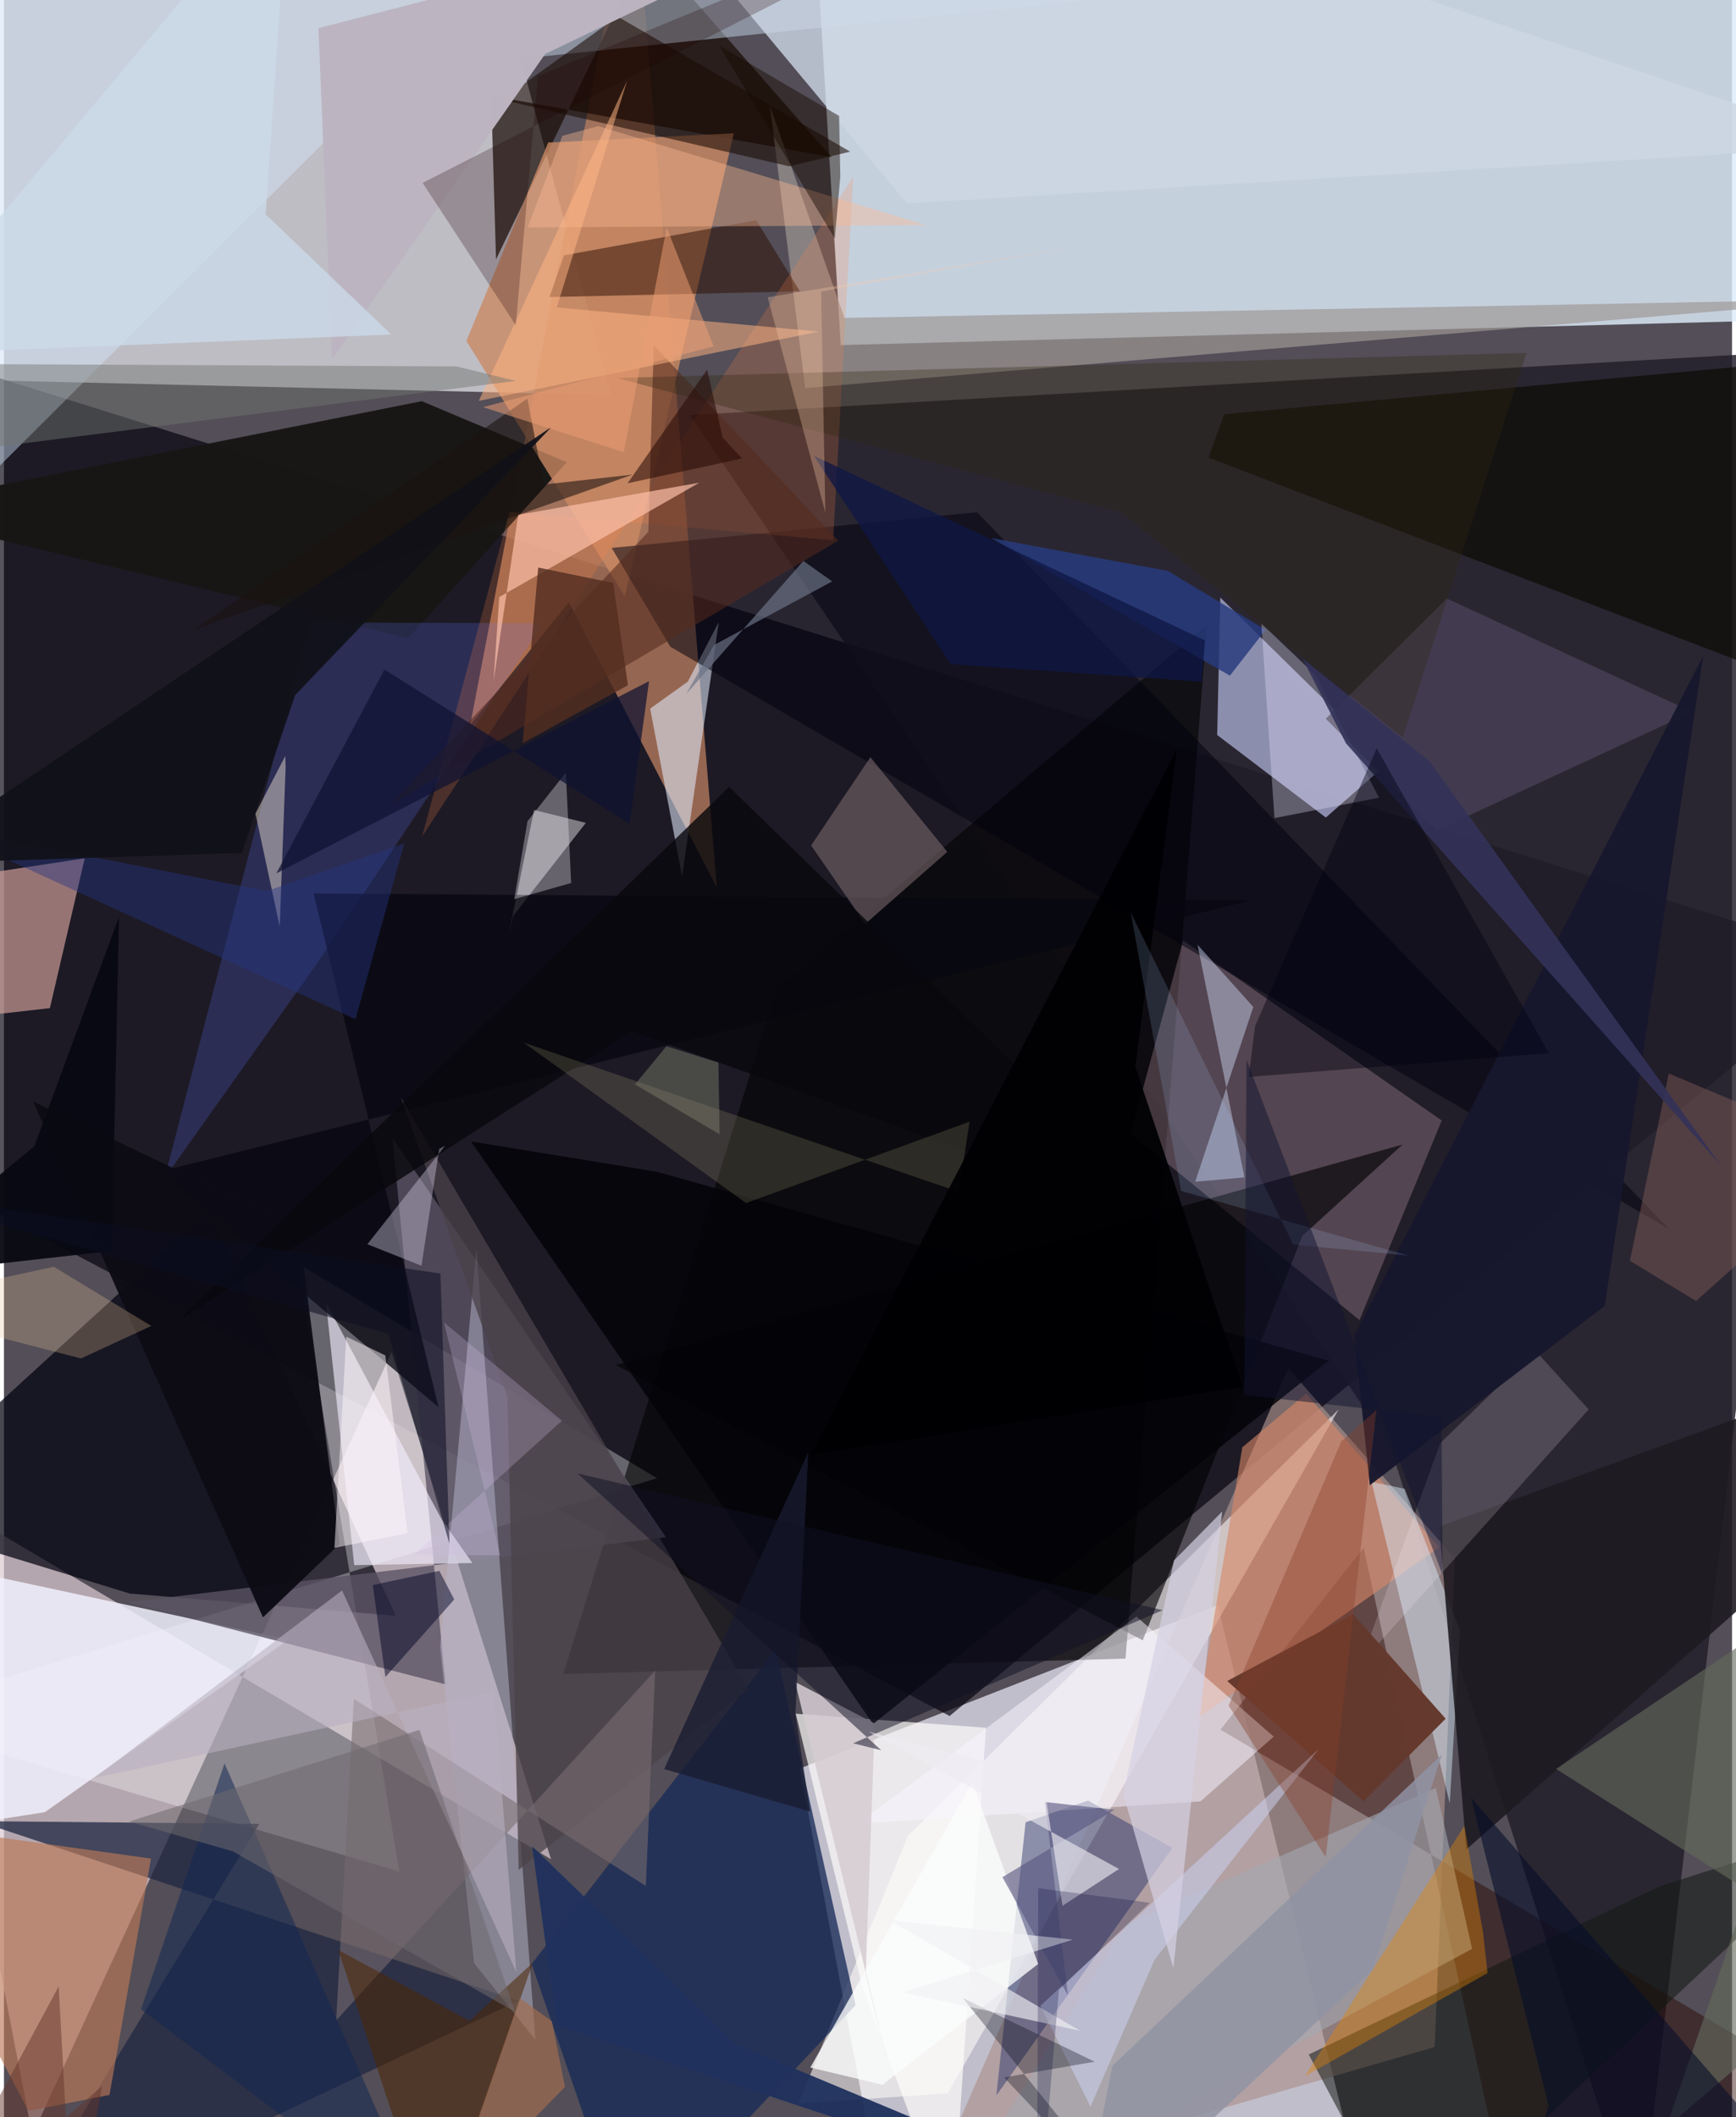 <svg xmlns="http://www.w3.org/2000/svg" width="228" height="278" viewBox="0 0 836 1024"><path fill="#534e57" d="M0 0h836v1024H0z"/><path fill="#ddebfa" fill-opacity=".824" d="M898-.714l-40.811 155.662-452.382 11.96-13.125-216.35z"/><path fill="#f0effd" fill-opacity=".694" d="M652.453 1042.612l-65.24-266.261L385 855.369 428.587 1086z"/><path fill="#eeedf3" fill-opacity=".694" d="M-62-2.1L242.223-.596l51.498 191.66L-62 182.673z"/><path fill="#03010c" fill-opacity=".671" d="M898 464.562L-62 164.196l50.798 418.432 468.688 247.336z"/><path fill="#dac9d0" fill-opacity=".714" d="M13.705 1032.777l173.806-378.778 77.148 245.259-312.581-184.71z"/><path fill="#221e2a" fill-opacity=".835" d="M791.158 1081.329l-120.38-381.481L331.864 200.76 898 168.176z"/><path fill="#b87d5e" fill-opacity=".769" d="M344.847 429.207L304.599-62 225.6 350.493l47.642-59.222z"/><path fill="#00010f" fill-opacity=".718" d="M189.562 781.494L99.315 585.567-62 733.095l122.873 37.638z"/><path fill="#ab928f" fill-opacity=".667" d="M621.339 661.754l-174.434 399.1 245.23-70.795L701.9 753.75z"/><path fill="#9ea0c4" fill-opacity=".851" d="M639.49 395.427l-52.566-39.928 1.508-66.49 81.277 79.842z"/><path fill="#fcfdff" fill-opacity=".325" d="M315.968 714.963L142.372 611.238l48.885 293.95L-62 830.564z"/><path fill="#fffbfa" fill-opacity=".565" d="M456.611 1012.433l189.136-330.828-208.43 206.312-52.966 129.529z"/><path fill="#180b05" fill-opacity=".71" d="M235.717 46.356l2.326 79.078 73.082-151.157L400.348 76.01z"/><path fill="#f1f0fe" fill-opacity=".839" d="M-62 889.167l81.746-12.66 117.903-83.478-149.575-32.145z"/><path fill-opacity=".588" d="M542.59 802.224l39.418-500.062-208.19 176.209-103.264 331.28z"/><path fill="#f2c8d1" fill-opacity=".239" d="M545.115 548.328l110.656 90.167 39.794-96.556L570.45 454.83z"/><path fill="#212943" fill-opacity=".765" d="M-12.64 880.816l136.214 1.321L-.726 1086l249.549-118.312z"/><path fill="#daa69f" fill-opacity=".647" d="M39.085 415.126l-16.863 72.465-53.982 6.097L-62 430.49z"/><path fill="#171615" fill-opacity=".973" d="M272.3 223.573l-70.171-29.53L-62 246.574l257.57 62.104z"/><path fill="#270500" fill-opacity=".443" d="M731.968 1086L657.76 748.677l-69.238 87.883L898 1020.172z"/><path fill="#d5ebff" fill-opacity=".427" d="M189.059 34.676L-19.254 242.453l9.238-284.873L707.1-18.946z"/><path fill="#182a57" fill-opacity=".769" d="M411.986 969.814l-38.648-172.058L255.264 949.9l46.808 136.1z"/><path fill="#5a5365" fill-opacity=".788" d="M59.683 774.966l260.602-31.45-132.339-192.96 25.68 264.1z"/><path fill="#2f396c" fill-opacity=".486" d="M494.241 881.368l30.202-10.479 40.81 22.88-85.148 119.707z"/><path fill="#cb8963" fill-opacity=".788" d="M223.705 164.893l39.56-95.937 89.838-4.494-52.77 223.984z"/><path fill="#fffcfb" fill-opacity=".694" d="M475.075 835.66l-92.015-6.802 32.397 132.985 43.303 116.559z"/><path fill="#b6b3c8" fill-opacity=".518" d="M211.007 796.372l16.407 153.141 29.648 36.981-28.513-382.333z"/><path fill="#e0ecfd" fill-opacity=".565" d="M328.056 423.8l17.751-122.908-14.993 28.796-18.205 13.037z"/><path fill="#5d72f3" fill-opacity=".227" d="M260.901 301.474l-113.255-.434L77.71 569.783l74.79-105.288z"/><path fill="#00000f" fill-opacity=".522" d="M805.661 594.54L322.375 312.807l-28.358-47.78 176.764-17.266z"/><path fill="#9e9896" fill-opacity=".69" d="M898 144.686l-510.382 43.011L370.557 51.21l36.06 102.552z"/><path fill="#111811" fill-opacity=".537" d="M680.285 1086l-49.067-92.31 170.039-81.496L898 881.58z"/><path fill="#090900" fill-opacity=".639" d="M898 171.945l-307.705 28.397-7.562 21.001L898 342.165z"/><path fill="#e3e0e5" fill-opacity=".49" d="M246.405 442.897l35.094-44.912-25.052-6.237-12.246 60.11z"/><path fill="#bc7957" fill-opacity=".643" d="M51.068 1013.22l20.086-114.292L-62 880.354l73.85 140.656z"/><path fill="#d78767" fill-opacity=".616" d="M599.08 700.024l30.863-25.968 64.396 74.364-117.033 82.752z"/><path fill="#d8eafa" fill-opacity=".478" d="M677.575 720.043l-15.994-3.277 37.854 155.424 5.008-83.568z"/><path fill="#f4eefe" fill-opacity=".62" d="M211.78 734.94l14.835 21.048-57.161 1.01-13.68-127.08z"/><path fill="#070711" fill-opacity=".757" d="M75.33 566.597l527.81-131.115-453.37-3.368 60.46 248.487z"/><path fill="#000003" fill-opacity=".624" d="M550.908 793.369l77.226-195.637 48.467-44.144L295.965 660.19z"/><path fill="#f9f5ff" fill-opacity=".506" d="M547.855 781.867L413.118 882.042l165.717-10.762 35.418-31.346z"/><path fill="#423b4f" d="M816.73 344.352L693.118 401.64l-53.673-54.034 58.593-58.102z"/><path fill="#2c0d00" fill-opacity=".498" d="M385.059 140.896l-21.126-34.384-93.05 17.018-6.957 20.153z"/><path fill="#756568" fill-opacity=".616" d="M390.487 408.9l28.664-42.668 37.21 45.784-39.687 34.849z"/><path fill="#a3a8b1" fill-opacity=".6" d="M692.699 864.757L543.32 930.22l-98 155.781 264.92-143.425z"/><path fill="#cdd7e5" fill-opacity=".804" d="M303.314-62l212.415 3.337L898 70.64 436.864 98.417z"/><path fill="#ff8544" fill-opacity=".208" d="M410.84 85.57L202.306 404.563l42.267-157.013 156.57 13.739z"/><path fill="#542a1e" fill-opacity=".561" d="M311.73 257.254L186.864 389.273l216.711-127.775-89.227-94.447z"/><path fill="#1f1a21" fill-opacity=".898" d="M862.779 677.144l-1.514 81.805-153.79 135.535-13.12-156.092z"/><path fill="#63695b" fill-opacity=".627" d="M898 756.81l-93.905 272.286L898 948.956l-147.133-93.393z"/><path fill="#1a0a03" fill-opacity=".565" d="M379.895 80.454L240.839 48.21l56.003-40.213L409.34 73.34z"/><path fill="#4a4249" fill-opacity=".761" d="M243.545 675.621l5.46 228.757 111.161-87.46-168.162-286.191z"/><path fill="#d4dffc" fill-opacity=".435" d="M576.275 571.57l23.846-2.105-22.71-112.537 27 30.095z"/><path fill="#e38400" fill-opacity=".396" d="M715.584 935.022l-9.078-51.956-77.122 121.121 88.33-49.9z"/><path fill="#ffb482" fill-opacity=".522" d="M301.501 38.997l-71.773 154.886 164.537-33.525-126.84-11.652z"/><path fill="#fdc2ab" fill-opacity=".686" d="M236.85 329.44l2.774-40.664 96.811-55.323-87.673 15.578z"/><path fill="#feefda" fill-opacity=".439" d="M121.655 393.507l11.76 54.62 2.855-77.281-.187-5.197z"/><path fill="#20315d" fill-opacity=".957" d="M354.16 988.695L587.192 1086 267.414 979.524l-11.884-86.56z"/><path fill="#fff2ff" fill-opacity=".169" d="M740.763 653.182l25.879 28.513L656.07 804.83l38.751-106.78z"/><path fill="#273b7f" fill-opacity=".831" d="M563.113 276.163l47.231 28.471-17.279 22.155-115.528-66.57z"/><path fill="#030308" fill-opacity=".827" d="M420.432 833.84l220.401-175.736-324.984-91.38-89.903-14.667z"/><path fill="#786d70" fill-opacity=".584" d="M315.064 807.954l-4.56 104.231-141.253-90.53-8.513 155.535z"/><path fill="#fbfcfc" fill-opacity=".788" d="M424.997 1008.322l75.34-58.436-31.867-87.804-78.378 137.906z"/><path fill="#bcb4c1" fill-opacity=".996" d="M152.147 13.622l6.58 160.177L261.848 26.098 445.311-62z"/><path fill="#653a2e" fill-opacity=".996" d="M652.69 780.681l44.759 50.598-39.726 39.976-65.954-58.21z"/><path fill="#ced3f5" fill-opacity=".506" d="M501.378 970.152L636.13 845.846l-79.462 101.96-31.043 71.154z"/><path fill="#0d0c15" fill-opacity=".961" d="M162.361 746.785l-37.058 35.481L14.126 532.769 142.51 593.72z"/><path fill="#09080d" fill-opacity=".816" d="M570.874 594.466l-267.21-95.67L84.372 638.692l266.436-258.095z"/><path fill="#000611" fill-opacity=".318" d="M527.684 997.169l-43.848 7.607 76.54 81.224-96.51-119.597z"/><path fill="#feb992" fill-opacity=".4" d="M253.372 109.98l16.777-44.304 17.38-4.684 158.598 47.889z"/><path fill="#d4cce2" fill-opacity=".404" d="M201.979 612.197l8.615-56.54 2.762-1.45-37.541 47.589z"/><path fill="#e9e8ff" fill-opacity=".322" d="M608.284 301.55l25.903 24.656 31.03 59.6-50.588 9.887z"/><path fill="#825d58" fill-opacity=".455" d="M805.388 519.178L898 558.175l-79.42 71.07-31.969-19.464z"/><path fill="#16162d" fill-opacity=".957" d="M653.243 646.066l7.53 72.266 113.62-86.692 47.7-314.536z"/><path fill="#e4e0a1" fill-opacity=".153" d="M461.84 576.432l-210.425-72.167 107.577 77.613 108.178-39.374z"/><path fill="#000525" fill-opacity=".49" d="M210.638 759.779l-32.2 6.848 6.102 44.489 33.295-37.501z"/><path fill="#4d2401" fill-opacity=".529" d="M225.217 977.429l30.588-28.06L208.717 1086l-46.963-142.834z"/><path fill="#253584" fill-opacity=".427" d="M127.106 430.984L-34.15 399.338l204.202 93.61 23.625-85.031z"/><path fill="#b8b0c2" fill-opacity=".58" d="M247.883 953.811l-84.321-184.559-119.92 90.722 193.307-41.892z"/><path fill="#717672" fill-opacity=".471" d="M-6.919 176.13l225.91 1.101 28.509 6.994L-62 223.494z"/><path fill="#e6c394" fill-opacity=".278" d="M24.127 612.675l47.132 28.64-33.977 15.73L-62 631.387z"/><path fill="#1f0000" fill-opacity=".247" d="M497.698-62L202.544 88.458l45.04 68.827 10.772-120.532z"/><path fill="#ebe8f0" fill-opacity=".353" d="M253.267 397.207l-6.425 37.695 27.56-7.836-2.583-53.398z"/><path fill="#0f1332" fill-opacity=".725" d="M184.093 323.833l-52.32 98.55 180.295-92.924-9.376 69.04z"/><path fill="#ccdbe9" fill-opacity=".761" d="M-57.841 171.611l245.237-9.812-60.813-58.143L137.93-62z"/><path fill="#050d29" fill-opacity=".573" d="M898 1086H728.366l18.836-67.874-37.545-148.765z"/><path fill="#d5ccd1" fill-opacity=".863" d="M428.536 1001.733l-11.653-47.094 4.386-121.023-38.51-20.131z"/><path fill="#191b31" fill-opacity=".776" d="M382.874 829.078l7.14 47.159-70.598-20.604 69.687-153.267z"/><path fill="#090912" fill-opacity=".953" d="M52.225 605.022l3.41-161.517-40.897 110.827L-62 617.862z"/><path fill="#170a02" fill-opacity=".459" d="M404.605 85.414l-.578-29.335-57.993-33.982 55.89 93.276z"/><path fill="#302711" fill-opacity=".322" d="M736.544 170.674L296.56 182.82l243.74 64.938 136.442 108.924z"/><path fill="#5a5881" fill-opacity=".627" d="M503.61 871.565l11.086 93.504-31.664-57.165 54.238-32.556z"/><path fill="#333259" fill-opacity=".906" d="M689.764 368.258l140.638 195.195-181.175-203.937-21.073-41.03z"/><path fill="#d6d1e4" fill-opacity=".698" d="M589.351 731.046l-23.297 23.667-24.597 112.908 24.275 84.385z"/><path fill="#6c7385" fill-opacity=".682" d="M400.661 281.199l-13.925-9.878-56.64 64.285 13.416-23.624z"/><path fill="#112752" fill-opacity=".529" d="M106.708 852.93L66.303 971.846l102.418 77.46 34.709 24.085z"/><path fill="#fff7fb" fill-opacity=".486" d="M195.286 741.52l-10.8-85.952-18.886-9.09-5.726 102.18z"/><path fill="#111124" fill-opacity=".514" d="M424.399 846.526l-13.606-3.36 149.723-64.38-283.004-66.105z"/><path fill="#0f1745" fill-opacity=".773" d="M457.966 321.2l121.406 8.527 1.592-19.99-189.16-89.308z"/><path fill="#a26c50" fill-opacity=".694" d="M265.04 977.601l-15.452-11.124-34.928 100.657 56.757-57.747z"/><path fill="#9093a3" fill-opacity=".839" d="M536.218 999.182L519.092 1086l143.127-133.368 33.436-104.085z"/><path fill="#542e20" fill-opacity=".812" d="M258.46 274.494l36.246 7.463 7.148 49.456-50.931 28.038z"/><path fill="#010104" fill-opacity=".933" d="M547.343 515.945l20.039-153.596-177.087 341.406 208.824-33.1z"/><path fill="#add0ff" fill-opacity=".161" d="M545.132 441.383l24.341 134.633 109.916 31.261-55.697-5.31z"/><path fill="#d0bee0" fill-opacity=".267" d="M198.39 751.964l41.73.247-27.246-112.594 57.064 47.515z"/><path fill="#883e2a" fill-opacity=".376" d="M647.004 697.145l16.956-15.171-24.532 216.24-46.979-73.27z"/><path fill="#838571" fill-opacity=".439" d="M345.637 513.916l-25.167-7.9-15.22 18.466 40.976 24.157z"/><path fill="#000111" fill-opacity=".427" d="M747.377 509.375L664.128 361.94l-58.85 134.292-3.111 24.629z"/><path fill="#0b0e21" fill-opacity=".549" d="M185.923 645.064L-62 575.46l273.147 40.516 4.364 130.654z"/><path fill="#edebf2" fill-opacity=".627" d="M512.077 921.775l-9.621-62.74-84.062-21.433 121.028 66.36z"/><path fill="#64362b" fill-opacity=".494" d="M33.381 1086l-6.908-125.236L-41.063 1086l88.59-77.104z"/><path fill="#1b1311" fill-opacity=".573" d="M253.195 192.813L92.124 304.457l211.985-74.906-42.91 4.8z"/><path fill="#f1f1f4" fill-opacity=".639" d="M517.1 938.137l-88.512-9.342 92.077 53.429-85.905-18.576z"/><path fill="#111118" fill-opacity=".929" d="M-50.31 417.89l315.25-211.416-124.064 129.729-25.792 76.338z"/><path fill="#000839" fill-opacity=".243" d="M499.7 1086l.642-172.753 53.966 7.04-43.937 42.166z"/><path fill="#f7c9ab" fill-opacity=".318" d="M369.462 143.777l27.904 104.116-2.038-106.915 130.614-22.965z"/><path fill="#250804" fill-opacity=".545" d="M301.69 233.746l55.36-11.967-9.381-10.18-7.504-32.829z"/><path fill="#11132f" fill-opacity=".49" d="M599.998 674.694l1.114-162.193 94.87 249.213-.53-76.31z"/><path fill="#eb9d73" fill-opacity=".522" d="M343.343 167.495l-22.748-57.462-20.72 108.702-68.15-21.804z"/><path fill="#6e696f" fill-opacity=".545" d="M201.022 836.662l46.214 136.401-136.488-77.623-50.21-14.427z"/></svg>